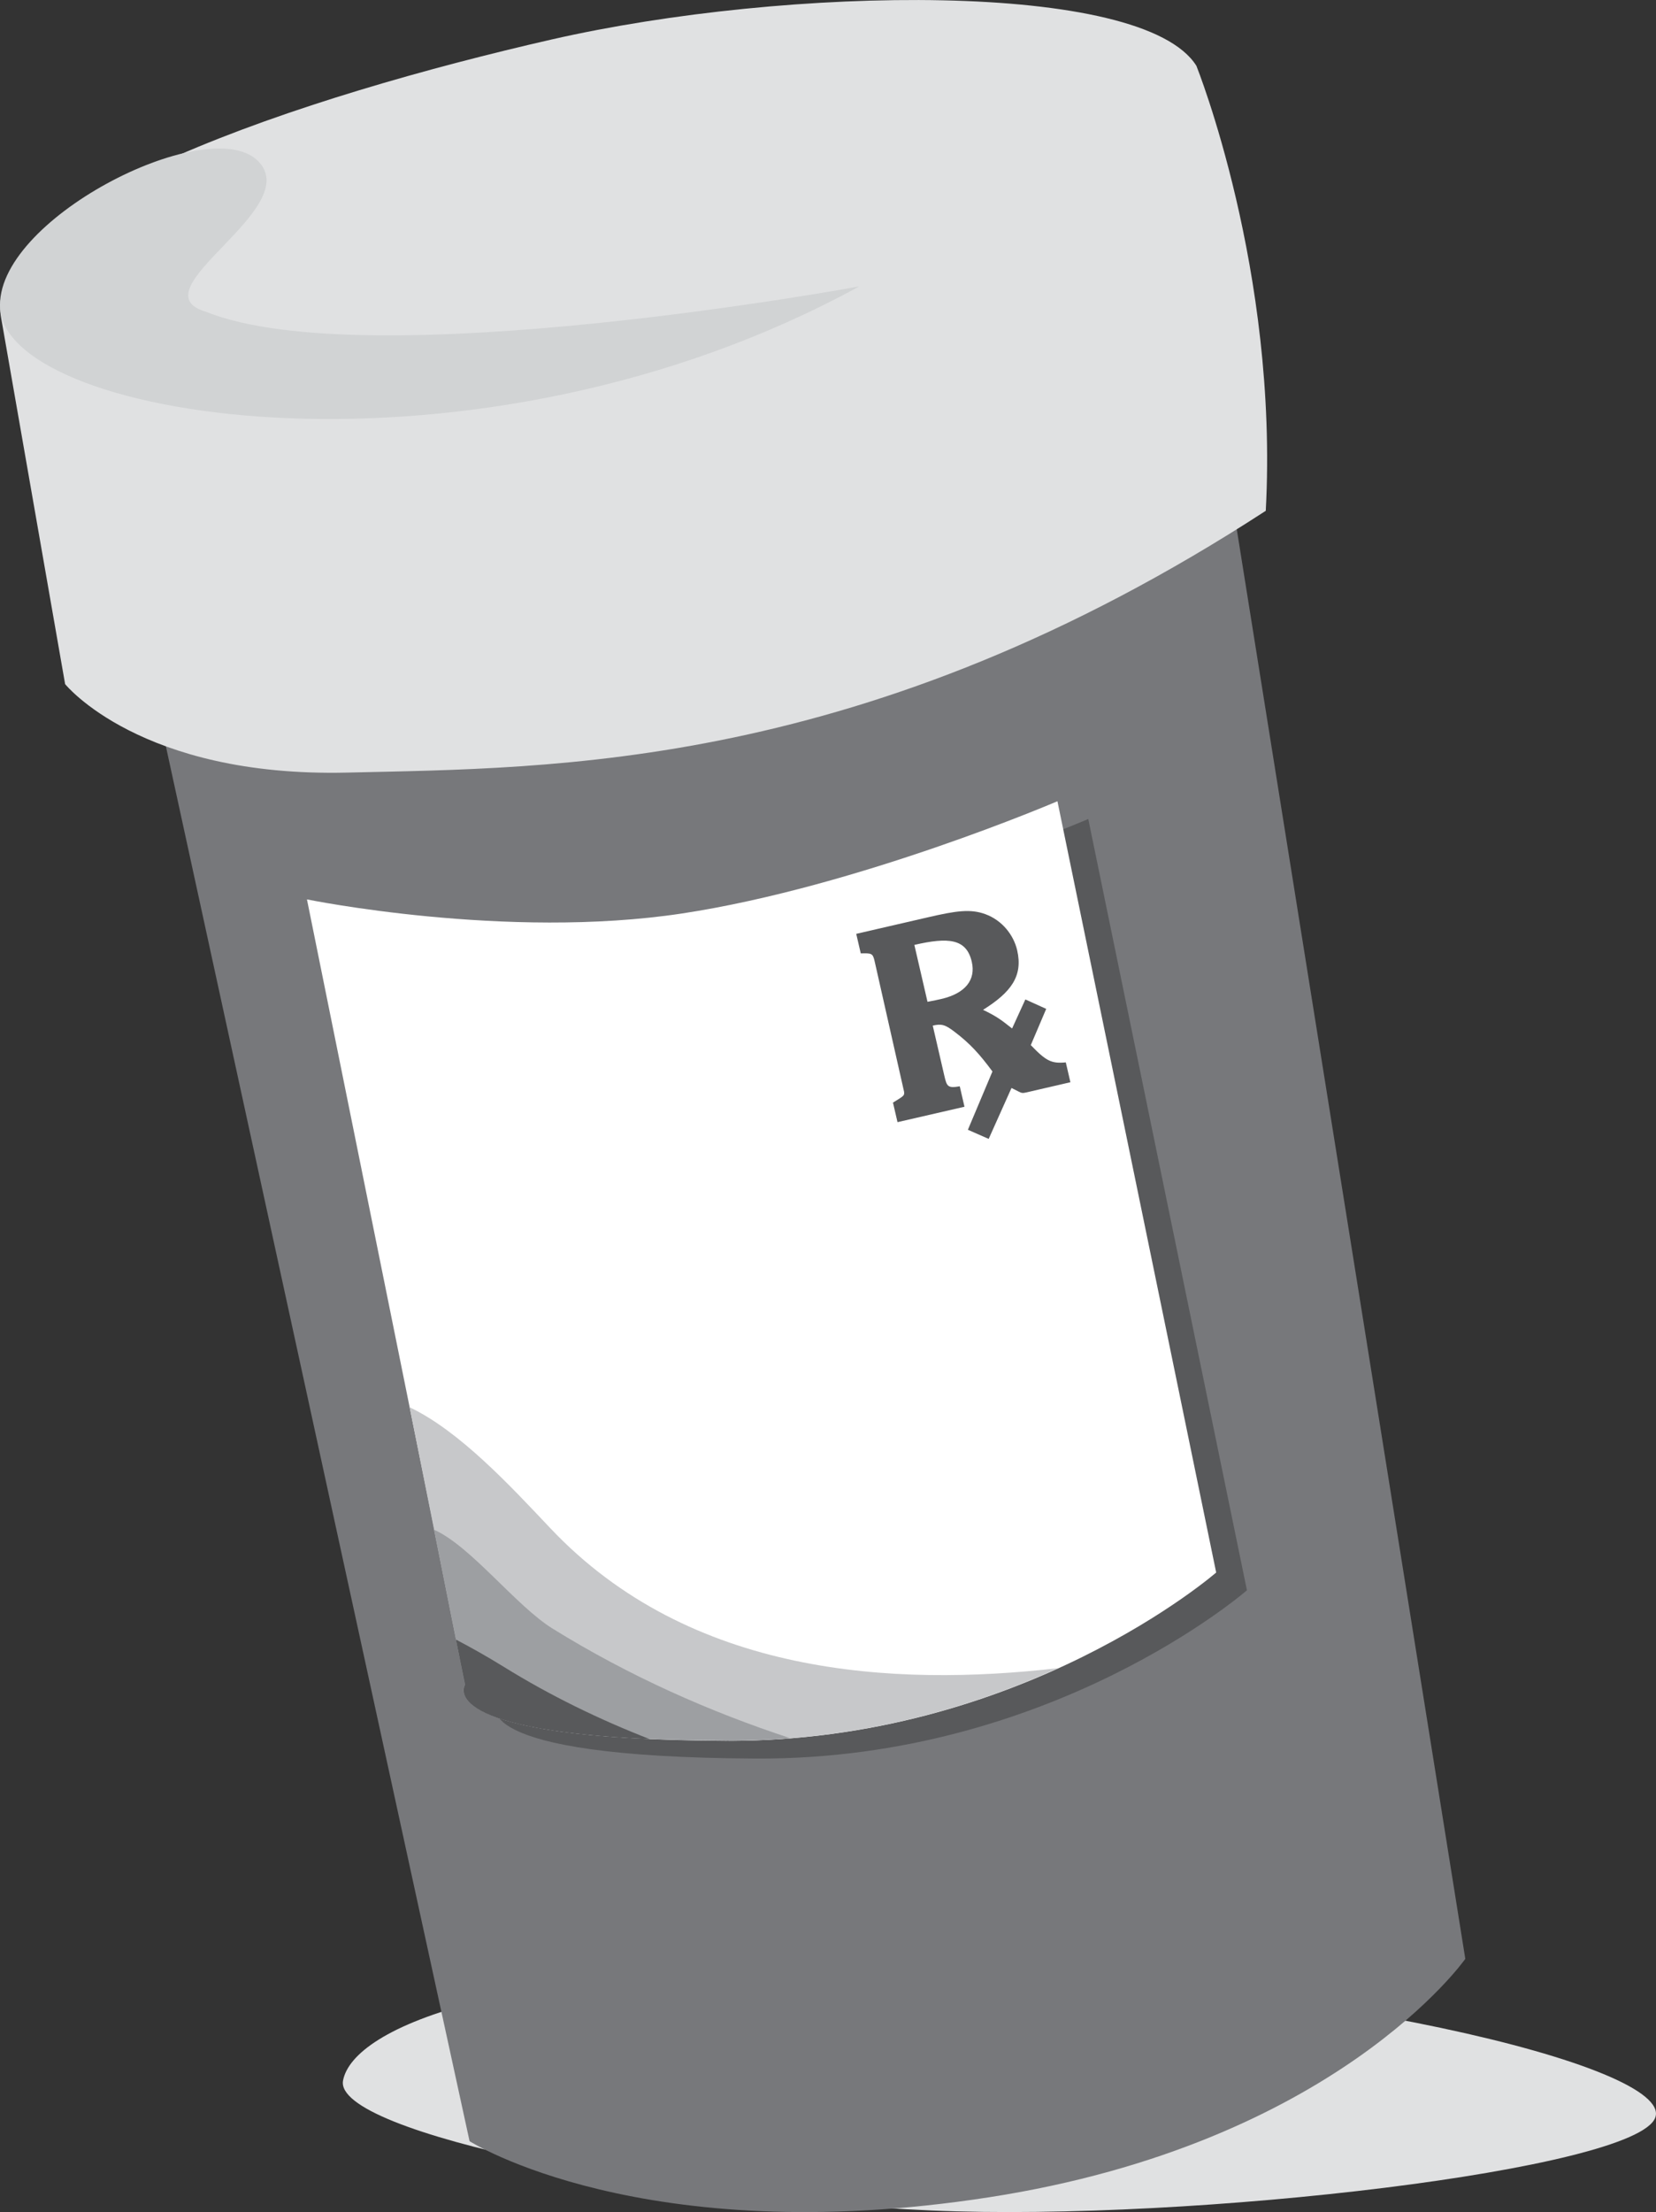 <?xml version="1.0" encoding="utf-8"?>
<!-- Generator: Adobe Illustrator 24.0.1, SVG Export Plug-In . SVG Version: 6.00 Build 0)  -->
<svg version="1.1" id="Layer_1" xmlns="http://www.w3.org/2000/svg" xmlns:xlink="http://www.w3.org/1999/xlink" x="0px" y="0px"
	 viewBox="0 0 27.719 37" style="enable-background:new 0 0 27.719 37;" xml:space="preserve">
<rect x="0" y="0" width="27.719" height="37" fill="#333333" stroke="none"/>
<style type="text/css">
	.st0{fill-rule:evenodd;clip-rule:evenodd;fill:#E0E1E2;}
	.st1{fill-rule:evenodd;clip-rule:evenodd;fill:#77787B;}
	.st2{fill-rule:evenodd;clip-rule:evenodd;fill:#D1D3D4;}
	.st3{fill-rule:evenodd;clip-rule:evenodd;fill:#58595B;}
	.st4{fill-rule:evenodd;clip-rule:evenodd;fill:#FFFFFF;}
	.st5{fill:#58595B;}
	.st6{fill-rule:evenodd;clip-rule:evenodd;fill:#C7C8CA;}
	.st7{fill-rule:evenodd;clip-rule:evenodd;fill:#9D9FA2;}
</style>
<g>
	<path class="st0" d="M15.209,32.938c6.746,0.169,12.824,1.616,12.497,2.484c-0.327,0.868-7.72,1.742-12.118,1.552
		c-4.398-0.19-10.011-1.292-9.846-2.173C5.906,33.919,8.463,32.769,15.209,32.938z"/>
	<path class="st1" d="M20.662,8.605l3.865,24.16c0,0-2.162,3.088-7.971,3.988c-5.809,0.899-8.696-0.938-8.696-0.938L2.545,11.42
		L20.662,8.605z"/>
	<path class="st0" d="M21.187,8.544c-6.701,4.354-11.917,4.297-15.379,4.379c-3.462,0.081-4.718-1.48-4.718-1.48L0.018,5.311
		c-0.341-1.94,5.108-3.714,9.222-4.652c3.944-0.899,9.886-0.992,10.786,0.442C20.025,1.101,21.402,4.518,21.187,8.544z"/>
	<path class="st2" d="M14.382,4.791c0,0-8.226,1.515-10.937,0.423C2.245,4.859,5.156,3.467,4.302,2.677
		c-0.854-0.791-4.418,1.01-4.299,2.496C0.153,7.046,7.986,8.289,14.382,4.791z"/>
	<path class="st3" d="M5.654,15.341c0,0,3.334,0.682,6.281,0.235c2.947-0.447,6.281-1.877,6.281-1.877L20.872,26.6
		c0,0-3.257,2.838-8.213,2.815c-4.956-0.023-4.348-0.938-4.348-0.938L5.654,15.341z"/>
	<path class="st4" d="M5.138,15.044c0,0,3.334,0.682,6.281,0.235c2.947-0.447,6.281-1.877,6.281-1.877l2.657,12.901
		c0,0-3.257,2.838-8.213,2.815c-4.956-0.023-4.348-0.938-4.348-0.938L5.138,15.044z"/>
	<path class="st5" d="M15.023,18.77l-0.076-0.327c0.195-0.119,0.19-0.118,0.186-0.181l-0.494-2.188
		c-0.03-0.131-0.052-0.131-0.231-0.127l-0.076-0.327l1.193-0.275c0.483-0.112,0.72-0.145,0.969-0.054
		c0.284,0.104,0.474,0.352,0.532,0.604c0.1,0.433-0.103,0.703-0.571,0.996c0.221,0.108,0.284,0.152,0.486,0.312l0.222-0.486
		l0.349,0.158l-0.258,0.606c0.258,0.269,0.348,0.312,0.586,0.289l0.077,0.332l-0.735,0.17c-0.07,0.016-0.081,0.011-0.136-0.016
		c-0.073-0.035-0.067-0.036-0.115-0.058l-0.382,0.852l-0.348-0.153l0.411-0.975c-0.215-0.29-0.373-0.466-0.636-0.665
		c-0.159-0.123-0.222-0.134-0.363-0.102l0.192,0.831c0.043,0.186,0.056,0.22,0.26,0.184l0.079,0.342L15.023,18.77z M16.266,16.087
		c-0.089-0.388-0.392-0.413-0.961-0.282l0.22,0.952c0.092-0.016,0.177-0.036,0.233-0.048C16.16,16.615,16.336,16.389,16.266,16.087z
		"/>
	<path class="st6" d="M12.203,29.118c2.232-0.002,4.115-0.581,5.507-1.215c-2.757,0.315-6.162,0.13-8.496-2.339
		c-0.667-0.705-1.516-1.624-2.357-2.025l0.835,4.177c0.489,0.157,0.996,0.335,1.522,0.538C10.25,28.652,11.25,28.932,12.203,29.118z
		"/>
	<path class="st7" d="M13.227,29.074c-1.342-0.441-2.688-1.034-3.976-1.832c-0.616-0.381-1.367-1.379-1.986-1.655l0.517,2.591
		c0,0-0.608,0.915,4.348,0.938C12.507,29.119,12.872,29.103,13.227,29.074z"/>
	<path class="st3" d="M8.425,27.876c-0.264-0.163-0.529-0.313-0.794-0.452l0.153,0.756c0,0-0.499,0.751,3.092,0.91
		C10.046,28.767,9.222,28.37,8.425,27.876z"/>
</g>
</svg>

